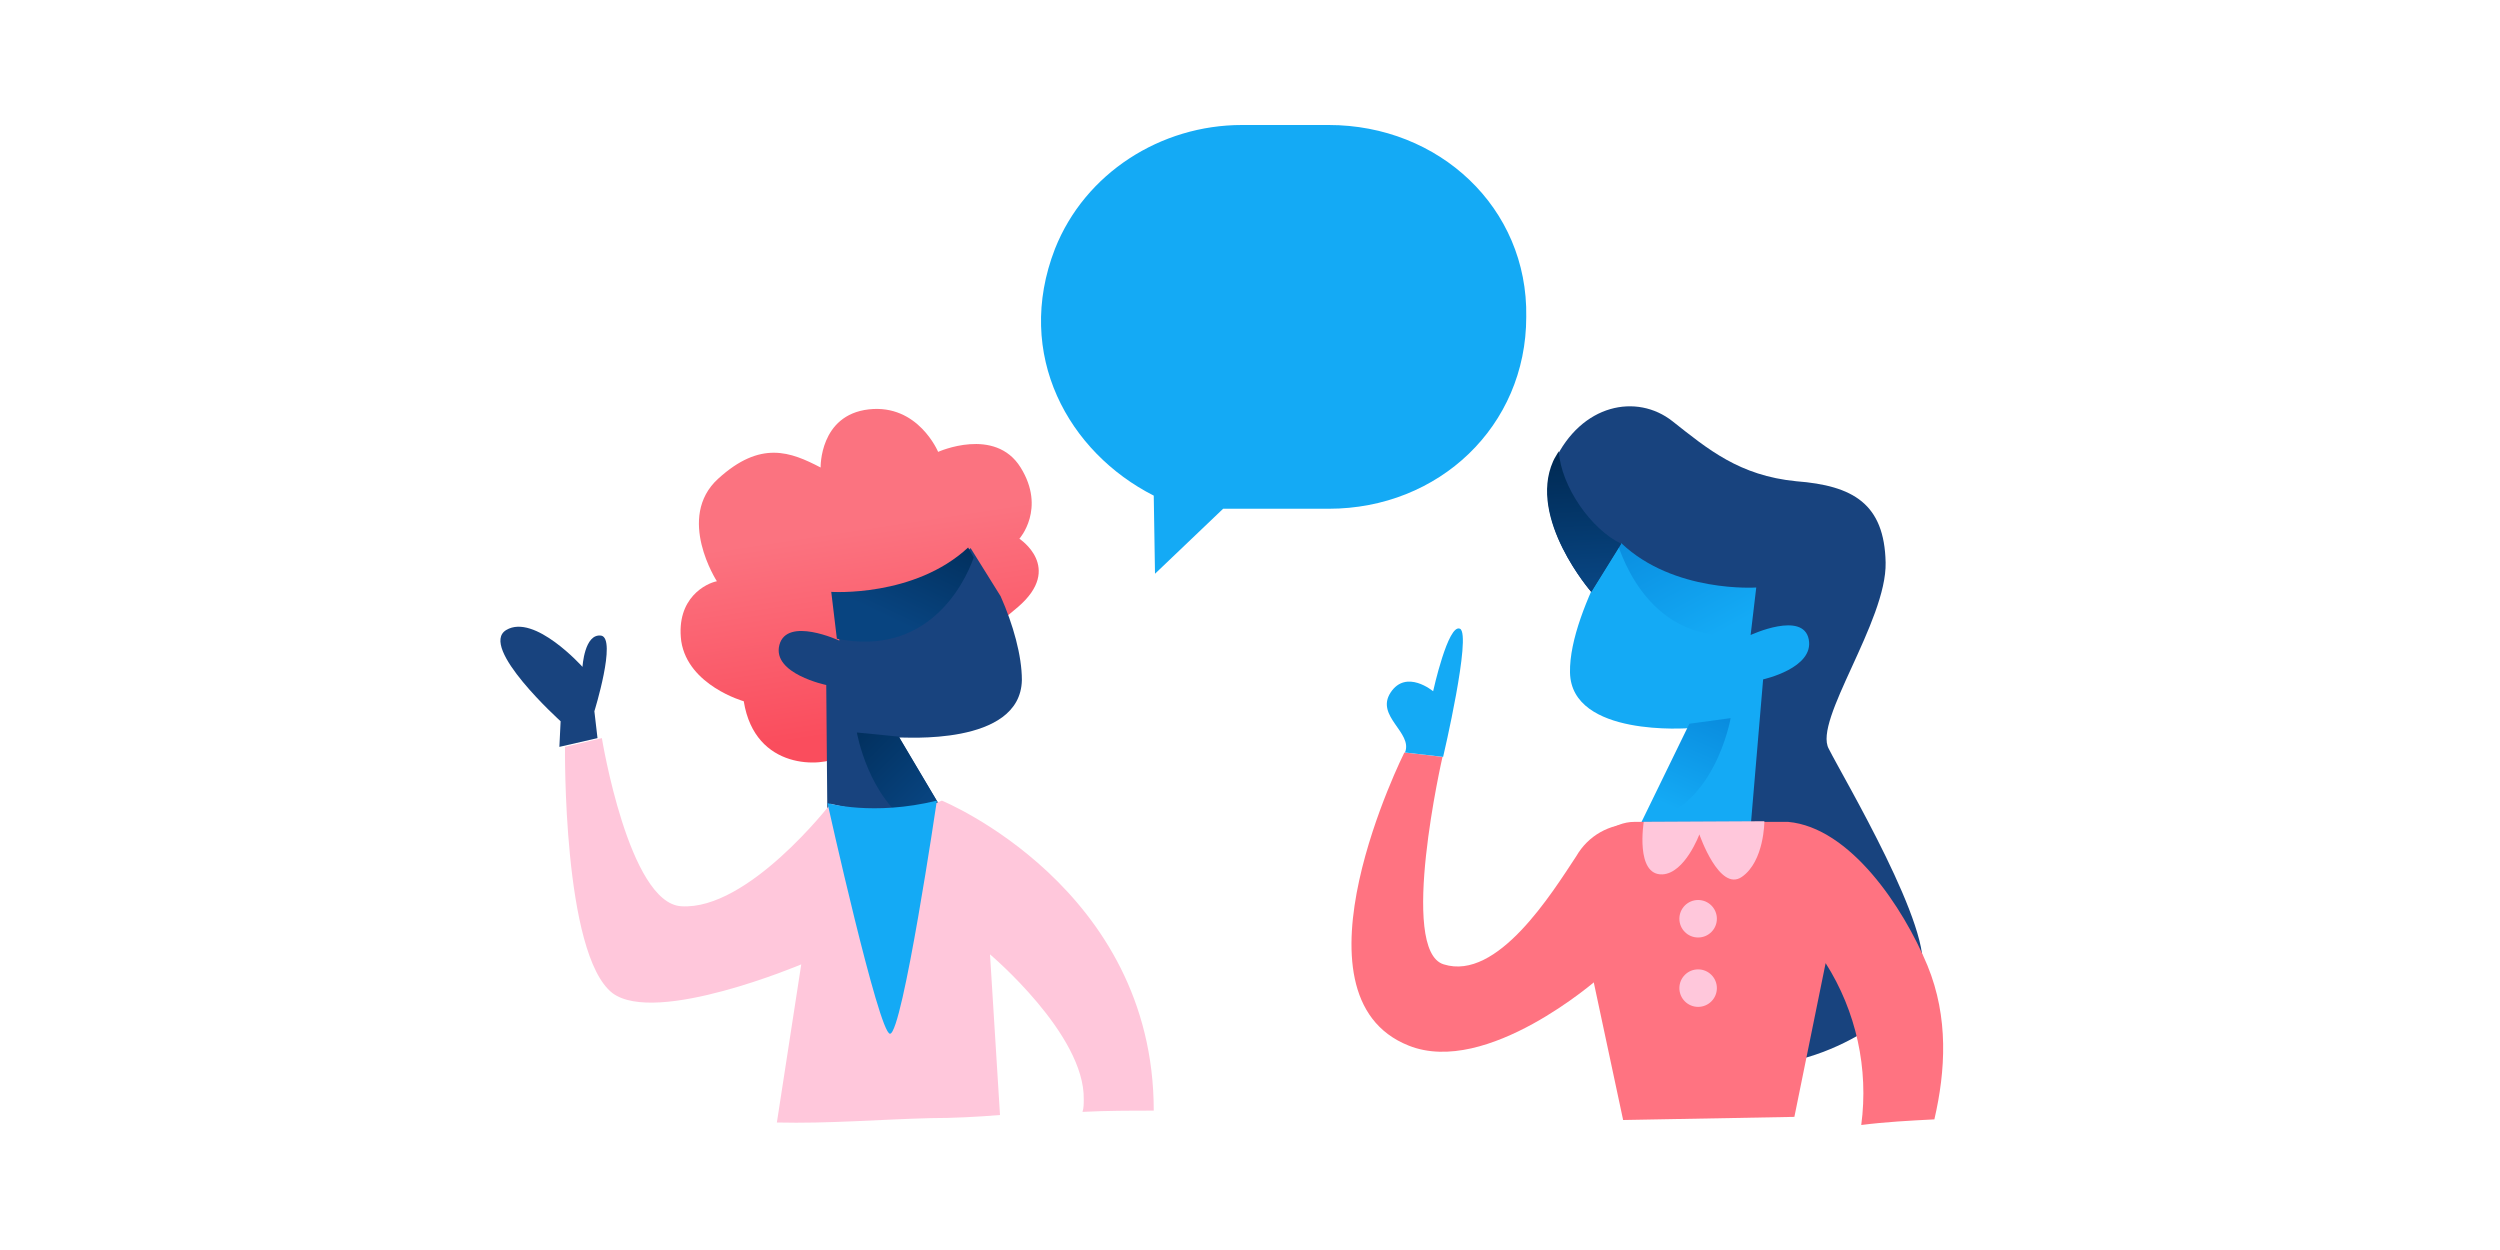 <?xml version="1.0" encoding="utf-8"?>
<!-- Generator: Adobe Illustrator 25.2.3, SVG Export Plug-In . SVG Version: 6.00 Build 0)  -->
<svg version="1.1" id="Layer_1" xmlns="http://www.w3.org/2000/svg" xmlns:xlink="http://www.w3.org/1999/xlink" x="0px" y="0px"
	 width="400px" height="200px" viewBox="0 0 400 200" style="enable-background:new 0 0 400 200;" xml:space="preserve">
<style type="text/css">
	.st0{fill:#14AAF5;}
	.st1{fill:url(#SVGID_1_);}
	.st2{fill:#18437E;}
	.st3{fill:url(#SVGID_2_);}
	.st4{fill:url(#SVGID_3_);}
	.st5{fill:#FF7381;}
	.st6{fill:#FFC7DB;}
	.st7{fill:url(#SVGID_4_);}
	.st8{fill:url(#SVGID_5_);}
	.st9{fill:url(#SVGID_6_);}
</style>
<g id="Layer_34">
	<path class="st0" d="M212.6,20h-13.9c-13,0-25.1,7.7-29.9,19.8c-6.6,17,2.2,32.6,15.8,39.5l0.2,12.5l10.9-10.4h16.9
		c17.6,0,31.6-13.2,31.6-30.7C244.5,33.2,230.2,20,212.6,20z"/>
	<path class="st0" d="M262.6,80.1c0,0-11.6,17.1-11.4,27.5s19.1,8.9,19.1,8.9l-8.6,17.5c0,0,21.4,1.6,20.9,1.1
		c-0.5-0.7,0.2-19.1,0-17.8c0,0,10.5-15.7,10.2-17.1c0-1.4-10-19.1-10-19.1L262.6,80.1z"/>
	
		<linearGradient id="SVGID_1_" gradientUnits="userSpaceOnUse" x1="-1643.927" y1="-765.136" x2="-1625.227" y2="-730.646" gradientTransform="matrix(1 0 0 1 1904 830)">
		<stop  offset="0" style="stop-color:#0074CC"/>
		<stop  offset="1" style="stop-color:#14AAF5"/>
	</linearGradient>
	<path class="st1" d="M277.8,80.8l-15.2-0.7c0,0-1.8,2.7-3.9,6.6c0.7,2,5.7,18.4,23,14.3l2-18L277.8,80.8z"/>
	<path class="st2" d="M254.6,94.7c0,0-10.2-11.7-5.9-20.9s13.2-10.9,18.9-6.4s10.7,8.7,19.8,9.6c9.1,0.7,14.1,3.6,14.3,13
		s-11.6,25.3-9.1,29.8c2.3,4.6,17.1,29.4,14.8,36s-17.5,16.6-30.5,14.3l5.2-61.4c0,0,8.2-1.8,7.3-6.4s-9.3-0.7-9.3-0.7L281,94
		c0,0-13.2,0.9-21.6-7.1L254.6,94.7z"/>
	
		<linearGradient id="SVGID_2_" gradientUnits="userSpaceOnUse" x1="-1651.09" y1="-756.78" x2="-1650.02" y2="-737.17" gradientTransform="matrix(1 0 0 1 1904 830)">
		<stop  offset="0" style="stop-color:#002A54"/>
		<stop  offset="1" style="stop-color:#084480"/>
	</linearGradient>
	<path class="st3" d="M254.6,94.7l4.8-7.7c-4.8-2.3-9.6-9.1-10-14.8c-0.2,0.4-0.7,1.1-0.9,1.6C244.4,83,254.6,94.7,254.6,94.7z"/>
	
		<linearGradient id="SVGID_3_" gradientUnits="userSpaceOnUse" x1="-1624.573" y1="-728.241" x2="-1636.513" y2="-700.791" gradientTransform="matrix(1 0 0 1 1904 830)">
		<stop  offset="0" style="stop-color:#0074CC"/>
		<stop  offset="1" style="stop-color:#14AAF5"/>
	</linearGradient>
	<path class="st4" d="M262.6,131.6c11.7-1.5,14.3-16.7,14.3-16.7l-6.6,0.9L262.6,131.6L262.6,131.6z"/>
	<path class="st5" d="M297.8,180c3.9-0.5,7.8-0.7,11.7-0.9c1.8-7.8,2.3-16.3-1.1-24.6c-3.9-9.4-12.4-22.1-22.3-23h-24.6
		c-3.5,0-6,2.8-8.7,4.8l2.1,20.4l4.8,22.5l27.4-0.5l5-24.6C297,161.8,299,171,297.8,180z"/>
	<path class="st6" d="M263,131.5c0,0-1.4,8.6,3,8.4c3.6-0.2,5.9-6.4,5.9-6.4s3.2,9.3,6.8,6.8s3.6-8.9,3.6-8.9L263,131.5z"/>
	<circle class="st6" cx="271.7" cy="147" r="3"/>
	<circle class="st6" cx="271.7" cy="158.1" r="3"/>
	<path class="st5" d="M255.7,156.6c0,0-17.8,15.7-30.3,10.7c-20.2-8-0.7-46.9-0.7-46.9l6.1,0.7c0,0-7.1,31,0.2,33.2
		c8.6,2.7,17.3-11.4,21.2-17.3c1.9-3.3,5.3-5.2,9.1-5.2L255.7,156.6z"/>
	<path class="st0" d="M230.9,121.1c0,0,4.6-19.6,2.7-20.5s-4.3,10-4.3,10s-4.3-3.6-6.8,0.2s3.6,6.4,2.3,9.6L230.9,121.1z"/>
	<path class="st2" d="M95.1,113.8c0,0,3.6-11.6,1.1-12.1c-2.7-0.4-3,5-3,5s-7.7-8.6-12.2-5.9s8.7,14.6,8.7,14.6l-0.2,4.1l6.1-1.4
		L95.1,113.8z"/>
	
		<linearGradient id="SVGID_4_" gradientUnits="userSpaceOnUse" x1="-434.967" y1="-745.352" x2="-439.807" y2="-713.503" gradientTransform="matrix(-1 0 0 1 -298.93 830)">
		<stop  offset="0" style="stop-color:#FB7380"/>
		<stop  offset="1" style="stop-color:#FA4D5D"/>
	</linearGradient>
	<path class="st7" d="M134.2,121.1c-2.5,1.6-13.4,2.3-15.2-8.9c0,0-8.9-2.5-10-9.6c-0.9-7,4.1-9.3,5.7-9.6c0,0-6.6-10.2,0.2-16.4
		s11.6-4.3,16.4-1.8c0,0-0.2-8.4,7.7-9.3s11.1,6.8,11.1,6.8s9.1-4.1,13.2,2.5s-0.2,11.4-0.2,11.4s7.1,4.6-0.2,10.9L134.2,121.1z"/>
	<path class="st2" d="M163.5,108.8c0-3.9-1.4-8.9-3.4-13.4l-4.8-7.7c-8.6,8-21.9,7.1-21.9,7.1l0.9,7.7c0,0-8.4-3.9-9.6,0.7
		s7.5,6.4,7.5,6.4l0.2,23.7c5.9-0.2,19.6-1.6,19.6-1.6l-8.1-13.7C144.2,117.9,163.3,119.5,163.5,108.8z"/>
	
		<linearGradient id="SVGID_5_" gradientUnits="userSpaceOnUse" x1="-1753.747" y1="-750.149" x2="-1762.617" y2="-731.479" gradientTransform="matrix(1 0 0 1 1904 830)">
		<stop  offset="0" style="stop-color:#002A54"/>
		<stop  offset="1" style="stop-color:#084480"/>
	</linearGradient>
	<path class="st8" d="M155.8,89.2l-0.9-1.6c-8.6,8-21.9,7.1-21.9,7.1l0.9,7.5C148.3,105.1,154.2,93.7,155.8,89.2z"/>
	
		<linearGradient id="SVGID_6_" gradientUnits="userSpaceOnUse" x1="-1770.277" y1="-716.232" x2="-1755.597" y2="-701.553" gradientTransform="matrix(1 0 0 1 1904 830)">
		<stop  offset="0" style="stop-color:#002A54"/>
		<stop  offset="1" style="stop-color:#084480"/>
	</linearGradient>
	<path class="st9" d="M143.8,117.9h0.4l-7.1-0.7c0,0,1.8,10.5,9.1,15c3.2-0.2,5.7-0.7,5.7-0.7L143.8,117.9z"/>
	<path class="st6" d="M128.2,154.3l-3.9,25.3c8.2,0.2,16.6-0.5,24.6-0.7c3.6,0,7.5-0.2,11.1-0.5l-1.6-25.7c0,0,15.2,12.8,15,23.2
		c0,0.7,0,1.4-0.2,2c3.9-0.2,7.7-0.2,11.4-0.2l0,0c0-35.7-33.9-49.6-33.9-49.6c-7.5,3.4-17.8,0.5-17.8,0.5s-13.2,17.1-23.9,16.4
		c-8.4-0.5-12.7-26.9-12.7-26.9l-5.9,1.4c0,0-0.4,33.2,7.6,39.4C105,164.1,128.2,154.3,128.2,154.3z"/>
	<path class="st0" d="M149.9,128.1c0,0-5.5,37.3-7.5,37.3c-1.8,0-10-36.9-10-36.9S139.7,130.6,149.9,128.1z"/>
</g>
</svg>
